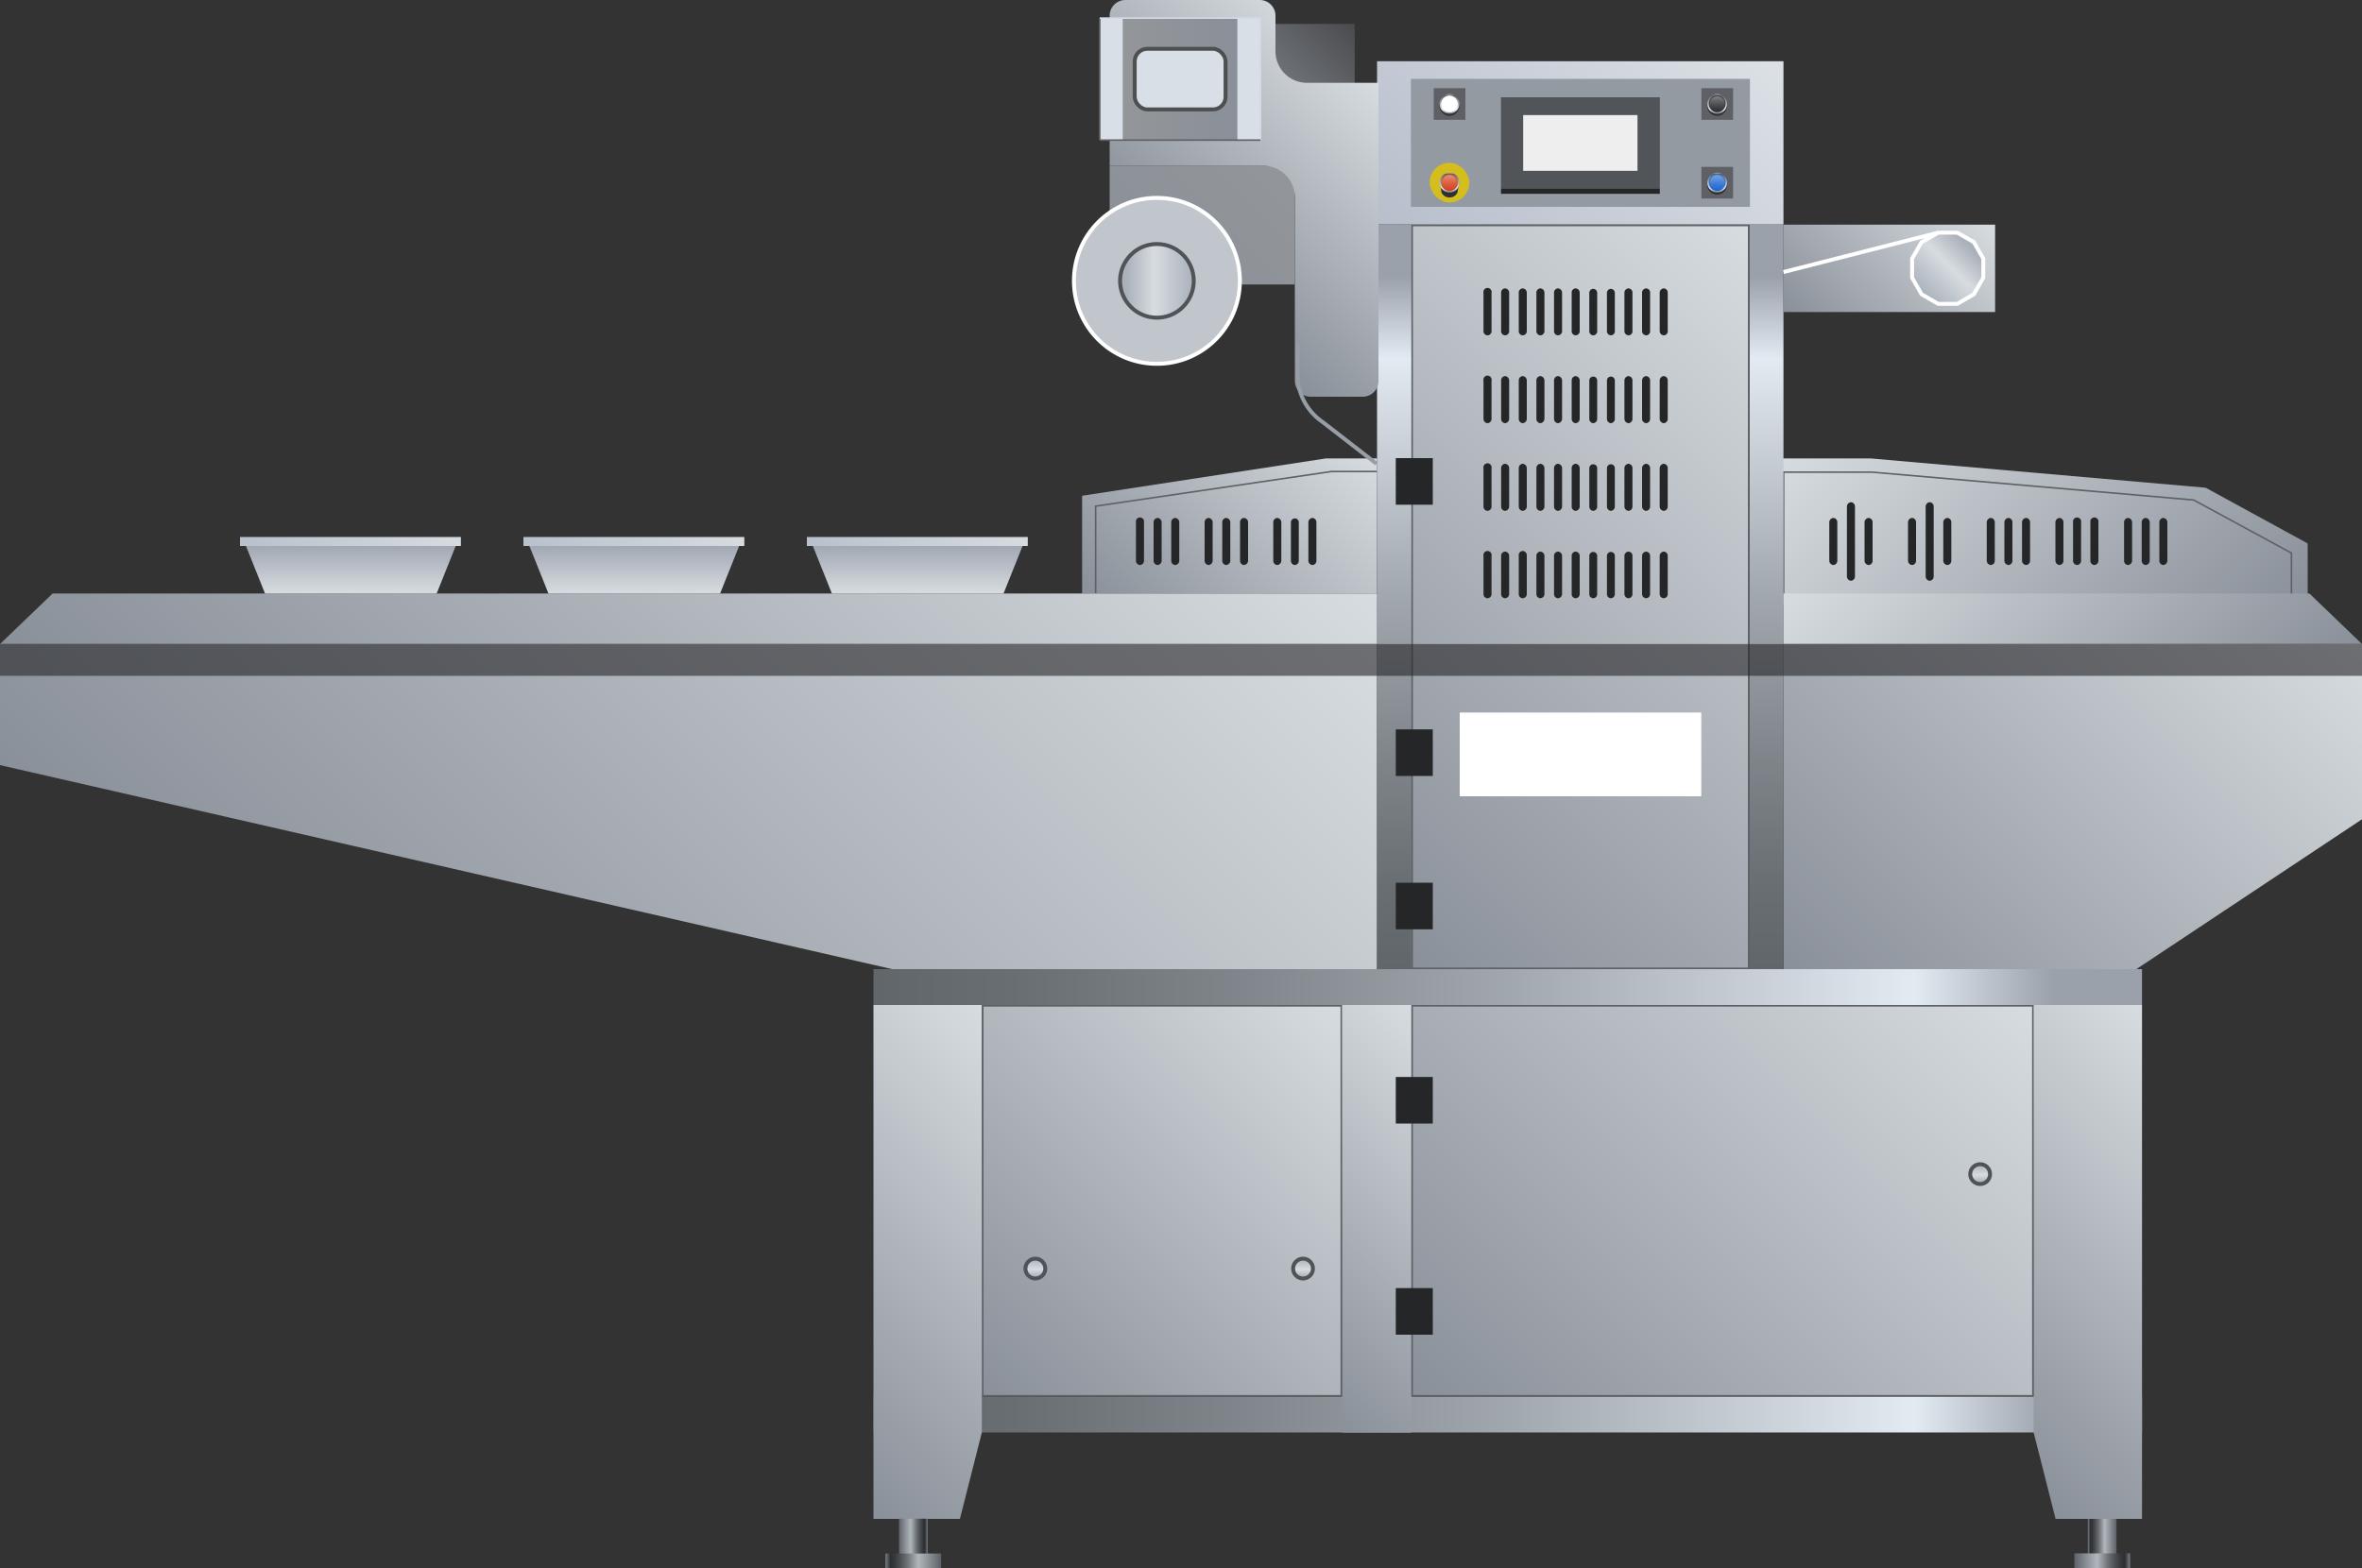 <svg xmlns="http://www.w3.org/2000/svg" xmlns:xlink="http://www.w3.org/1999/xlink" viewBox="0 0 150 99.62"><rect x="0" y="0" width="150" height="99.62" fill="#333333" stroke="none"/><defs><style>.cls-1{fill:url(#未命名的渐变_11);}.cls-2,.cls-54,.cls-57{fill:none;}.cls-2{stroke:#5e6266;}.cls-2,.cls-28,.cls-29,.cls-30,.cls-33,.cls-37,.cls-39,.cls-40,.cls-53,.cls-54,.cls-55,.cls-56,.cls-57,.cls-59,.cls-60{stroke-miterlimit:10;}.cls-2,.cls-33,.cls-37,.cls-39,.cls-40,.cls-54{stroke-width:0.1px;}.cls-3{fill:url(#未命名的渐变_11-2);}.cls-4{fill:url(#未命名的渐变_48);}.cls-5{fill:#949aa2;}.cls-6,.cls-7{fill:#252628;}.cls-6{opacity:0.6;}.cls-19,.cls-39,.cls-8{fill:#fff;}.cls-8{opacity:0.9;}.cls-9{fill:url(#未命名的渐变_5);}.cls-10{fill:url(#未命名的渐变_11-3);}.cls-11{fill:url(#未命名的渐变_30);}.cls-12{fill:url(#未命名的渐变_28);}.cls-13{fill:url(#未命名的渐变_28-2);}.cls-14{fill:url(#未命名的渐变_5-2);}.cls-15{fill:#5e6266;}.cls-16{fill:url(#未命名的渐变_5-3);}.cls-17{fill:url(#未命名的渐变_11-4);}.cls-18{fill:url(#未命名的渐变_5-4);}.cls-20{fill:url(#未命名的渐变_5-5);}.cls-21{fill:url(#未命名的渐变_5-6);}.cls-22{fill:url(#未命名的渐变_11-5);}.cls-23{fill:url(#未命名的渐变_281);}.cls-24{fill:url(#未命名的渐变_281-2);}.cls-25{fill:url(#未命名的渐变_11-6);}.cls-26{fill:url(#未命名的渐变_281-3);}.cls-27{fill:url(#未命名的渐变_281-4);}.cls-28,.cls-29,.cls-30,.cls-56{stroke:#505458;}.cls-28,.cls-29,.cls-30,.cls-53,.cls-55,.cls-56,.cls-57,.cls-59,.cls-60{stroke-width:0.25px;}.cls-28{fill:url(#未命名的渐变_204);}.cls-29{fill:url(#未命名的渐变_204-2);}.cls-30{fill:url(#未命名的渐变_204-3);}.cls-31{fill:#5e6066;}.cls-32,.cls-33{fill:#2f3033;}.cls-33,.cls-37,.cls-39,.cls-40{stroke-linecap:round;}.cls-33{stroke:url(#未命名的渐变_9);}.cls-34{opacity:0.4;}.cls-35{fill:url(#未命名的渐变_328);}.cls-36{fill:#d3be1e;}.cls-37{fill:#d3441e;stroke:url(#未命名的渐变_9-2);}.cls-38{fill:url(#未命名的渐变_328-2);}.cls-39{stroke:url(#未命名的渐变_9-3);}.cls-40{fill:#2068d1;stroke:url(#未命名的渐变_9-4);}.cls-41{fill:url(#未命名的渐变_328-3);}.cls-42{fill:url(#未命名的渐变_56);}.cls-43{fill:url(#未命名的渐变_52);}.cls-44{fill:url(#未命名的渐变_56-2);}.cls-45{fill:url(#未命名的渐变_52-2);}.cls-46{fill:url(#未命名的渐变_56-3);}.cls-47{fill:url(#未命名的渐变_52-3);}.cls-48{fill:url(#未命名的渐变_65);}.cls-49{fill:url(#未命名的渐变_70);}.cls-50{fill:url(#未命名的渐变_5-7);}.cls-51,.cls-53{fill:#d9dfe6;}.cls-52{fill:url(#未命名的渐变_65-2);}.cls-53{stroke:#4e4f51;}.cls-54{stroke:#d2dae6;}.cls-55{fill:#c0c6cc;}.cls-55,.cls-59,.cls-60{stroke:#fff;}.cls-56{fill:url(#未命名的渐变_204-4);}.cls-57{stroke:#989ea6;}.cls-58{fill:url(#未命名的渐变_11-7);}.cls-59{fill:url(#未命名的渐变_204-5);}.cls-60{fill:url(#未命名的渐变_204-6);}</style><linearGradient id="未命名的渐变_11" x1="85.51" y1="27.17" x2="71.85" y2="40.83" gradientUnits="userSpaceOnUse"><stop offset="0" stop-color="#d7dce0"/><stop offset="1" stop-color="#8a9099"/></linearGradient><linearGradient id="未命名的渐变_11-2" x1="123.18" y1="24.26" x2="101.99" y2="45.45" gradientTransform="matrix(-1, 0, 0, 1, 240.98, 0)" xlink:href="#未命名的渐变_11"/><linearGradient id="未命名的渐变_48" x1="109.41" y1="0.03" x2="91.31" y2="18.12" gradientUnits="userSpaceOnUse"><stop offset="0" stop-color="#dce1e6"/><stop offset="1" stop-color="#b7bfcc"/></linearGradient><linearGradient id="未命名的渐变_5" x1="70.75" y1="24.21" x2="23.18" y2="71.78" xlink:href="#未命名的渐变_11"/><linearGradient id="未命名的渐变_11-3" x1="499.46" y1="34.51" x2="528.15" y2="63.2" gradientTransform="matrix(-1, 0, 0, 1, 643.05, 0)" xlink:href="#未命名的渐变_11"/><linearGradient id="未命名的渐变_30" x1="100.36" y1="61.56" x2="100.36" y2="14.27" gradientUnits="userSpaceOnUse"><stop offset="0" stop-color="#61666b"/><stop offset="0.11" stop-color="#696e73"/><stop offset="0.28" stop-color="#7e8489"/><stop offset="0.5" stop-color="#a1a7ae"/><stop offset="0.74" stop-color="#d1d8e0"/><stop offset="0.82" stop-color="#e2eaf2"/><stop offset="0.93" stop-color="#9ba1ab"/></linearGradient><linearGradient id="未命名的渐变_28" x1="55.47" y1="62.7" x2="136.03" y2="62.7" xlink:href="#未命名的渐变_30"/><linearGradient id="未命名的渐变_28-2" x1="55.47" y1="89.86" x2="136.03" y2="89.86" xlink:href="#未命名的渐变_30"/><linearGradient id="未命名的渐变_5-2" x1="85.69" y1="64.35" x2="61.87" y2="88.18" xlink:href="#未命名的渐变_11"/><linearGradient id="未命名的渐变_5-3" x1="125.45" y1="60.19" x2="93.3" y2="92.34" xlink:href="#未命名的渐变_11"/><linearGradient id="未命名的渐变_11-4" x1="95.32" y1="69.53" x2="79.54" y2="85.31" xlink:href="#未命名的渐变_11"/><linearGradient id="未命名的渐变_5-4" x1="117.53" y1="20.73" x2="83.19" y2="55.07" xlink:href="#未命名的渐变_11"/><linearGradient id="未命名的渐变_5-5" x1="67.2" y1="17.44" x2="21.86" y2="62.77" xlink:href="#未命名的渐变_11"/><linearGradient id="未命名的渐变_5-6" x1="586.06" y1="30.12" x2="566.08" y2="50.1" gradientTransform="matrix(-1, 0, 0, 1, 706.9, 0)" xlink:href="#未命名的渐变_11"/><linearGradient id="未命名的渐变_11-5" x1="68.44" y1="69.93" x2="48.68" y2="89.69" xlink:href="#未命名的渐变_11"/><linearGradient id="未命名的渐变_281" x1="-324.09" y1="98.05" x2="-322.26" y2="98.05" gradientTransform="matrix(1, 0, 0, -1, 381.18, 196.1)" gradientUnits="userSpaceOnUse"><stop offset="0" stop-color="#7a8088"/><stop offset="0.09" stop-color="#2d2f33"/><stop offset="0.16" stop-color="#35373b"/><stop offset="0.26" stop-color="#4a4d51"/><stop offset="0.39" stop-color="#6d7176"/><stop offset="0.53" stop-color="#9da3a8"/><stop offset="0.59" stop-color="#b0b7bc"/><stop offset="0.93" stop-color="#6d7177"/><stop offset="1" stop-color="#5c6067"/></linearGradient><linearGradient id="未命名的渐变_281-2" x1="56.23" y1="99.15" x2="59.77" y2="99.15" gradientTransform="matrix(1, 0, 0, 1, 0, 0)" xlink:href="#未命名的渐变_281"/><linearGradient id="未命名的渐变_11-6" x1="480.27" y1="70.28" x2="499.33" y2="89.34" gradientTransform="matrix(-1, 0, 0, 1, 622.74, 0)" xlink:href="#未命名的渐变_11"/><linearGradient id="未命名的渐变_281-3" x1="-755.32" y1="98.05" x2="-753.5" y2="98.05" gradientTransform="translate(887.91)" xlink:href="#未命名的渐变_281"/><linearGradient id="未命名的渐变_281-4" x1="487.47" y1="99.15" x2="491.01" y2="99.15" gradientTransform="matrix(1, 0, 0, -1, -355.74, 198.3)" xlink:href="#未命名的渐变_281"/><linearGradient id="未命名的渐变_204" x1="125.75" y1="-1180.12" x2="125.75" y2="-1178.86" gradientTransform="matrix(1, 0, 0, -1, 0, -1104.91)" gradientUnits="userSpaceOnUse"><stop offset="0" stop-color="#9ba1ab"/><stop offset="0" stop-color="#abb1ba"/><stop offset="0.09" stop-color="#abb1ba"/><stop offset="0.46" stop-color="#d7dce0"/><stop offset="1" stop-color="#a9b1bb"/></linearGradient><linearGradient id="未命名的渐变_204-2" x1="65.75" y1="-1186.12" x2="65.75" y2="-1184.86" xlink:href="#未命名的渐变_204"/><linearGradient id="未命名的渐变_204-3" x1="82.75" y1="-1186.12" x2="82.75" y2="-1184.86" xlink:href="#未命名的渐变_204"/><linearGradient id="未命名的渐变_9" x1="109.05" y1="7.23" x2="109.05" y2="5.98" gradientUnits="userSpaceOnUse"><stop offset="0" stop-color="#767b82"/><stop offset="0.07" stop-color="#9ba1ab"/><stop offset="0.22" stop-color="#e2eaf2"/><stop offset="0.94" stop-color="#5d6166"/><stop offset="1" stop-color="#a9b1bb"/></linearGradient><linearGradient id="未命名的渐变_328" x1="109.05" y1="7.1" x2="109.05" y2="6.11" gradientUnits="userSpaceOnUse"><stop offset="0" stop-color="#fff" stop-opacity="0"/><stop offset="0.09" stop-color="#fff" stop-opacity="0.04"/><stop offset="0.24" stop-color="#fff" stop-opacity="0.16"/><stop offset="0.44" stop-color="#fff" stop-opacity="0.36"/><stop offset="0.69" stop-color="#fff" stop-opacity="0.62"/><stop offset="0.97" stop-color="#fff" stop-opacity="0.96"/><stop offset="1" stop-color="#fff"/></linearGradient><linearGradient id="未命名的渐变_9-2" x1="92.05" y1="12.23" x2="92.05" y2="10.98" xlink:href="#未命名的渐变_9"/><linearGradient id="未命名的渐变_328-2" x1="92.05" y1="12.1" x2="92.05" y2="11.11" xlink:href="#未命名的渐变_328"/><linearGradient id="未命名的渐变_9-3" x1="92.05" y1="7.23" x2="92.05" y2="5.98" xlink:href="#未命名的渐变_9"/><linearGradient id="未命名的渐变_9-4" x1="109.05" y1="12.23" x2="109.05" y2="10.98" xlink:href="#未命名的渐变_9"/><linearGradient id="未命名的渐变_328-3" x1="109.05" y1="12.1" x2="109.05" y2="11.11" xlink:href="#未命名的渐变_328"/><linearGradient id="未命名的渐变_56" x1="58.28" y1="37.7" x2="58.28" y2="34.68" gradientUnits="userSpaceOnUse"><stop offset="0" stop-color="#d7dce0"/><stop offset="1" stop-color="#a1a8b3"/></linearGradient><linearGradient id="未命名的渐变_52" x1="61.9" y1="30.74" x2="54.6" y2="38.04" gradientUnits="userSpaceOnUse"><stop offset="0" stop-color="#d7dce0"/><stop offset="1" stop-color="#b8c0cc"/></linearGradient><linearGradient id="未命名的渐变_56-2" x1="40.28" y1="37.7" x2="40.28" y2="34.68" xlink:href="#未命名的渐变_56"/><linearGradient id="未命名的渐变_52-2" x1="43.9" y1="30.74" x2="36.6" y2="38.04" xlink:href="#未命名的渐变_52"/><linearGradient id="未命名的渐变_56-3" x1="22.28" y1="37.7" x2="22.28" y2="34.68" xlink:href="#未命名的渐变_56"/><linearGradient id="未命名的渐变_52-3" x1="25.9" y1="30.74" x2="18.6" y2="38.04" xlink:href="#未命名的渐变_52"/><linearGradient id="未命名的渐变_65" x1="81.18" y1="9.48" x2="71.53" y2="19.12" gradientUnits="userSpaceOnUse"><stop offset="0" stop-color="#939699"/><stop offset="1" stop-color="#8a9099"/></linearGradient><linearGradient id="未命名的渐变_70" x1="86.03" y1="1.52" x2="79.01" y2="8.53" gradientUnits="userSpaceOnUse"><stop offset="0" stop-color="#4a4b4d"/><stop offset="1" stop-color="#8a9099"/></linearGradient><linearGradient id="未命名的渐变_5-7" x1="86.94" y1="4.67" x2="74.61" y2="17" xlink:href="#未命名的渐变_11"/><linearGradient id="未命名的渐变_65-2" x1="71.31" y1="5.02" x2="78.58" y2="5.02" gradientTransform="translate(149.89 10.05) rotate(-180)" xlink:href="#未命名的渐变_65"/><linearGradient id="未命名的渐变_204-4" x1="71.12" y1="17.84" x2="75.81" y2="17.84" gradientTransform="matrix(1, 0, 0, 1, 0, 0)" xlink:href="#未命名的渐变_204"/><linearGradient id="未命名的渐变_11-7" x1="124.73" y1="12.29" x2="115.24" y2="21.78" xlink:href="#未命名的渐变_11"/><linearGradient id="未命名的渐变_204-5" x1="125.35" y1="15.38" x2="122.04" y2="18.69" gradientTransform="matrix(1, 0, 0, 1, 0, 0)" xlink:href="#未命名的渐变_204"/><linearGradient id="未命名的渐变_204-6" x1="121.26" y1="12.95" x2="115.09" y2="19.11" gradientTransform="matrix(1, 0, 0, 1, 0, 0)" xlink:href="#未命名的渐变_204"/></defs><title>Tray sealer(托盘封口机)</title><g id="图层_2" data-name="图层 2"><g id="图层_6" data-name="图层 6"><g id="Tray_sealer_托盘封口机_" data-name="Tray sealer(托盘封口机)"><polygon class="cls-1" points="87.45 37.7 68.72 37.7 68.72 31.49 84.2 29.12 87.45 29.12 87.45 37.7"/><polygon class="cls-2" points="87.7 37.89 69.58 37.89 69.58 32.15 84.55 29.95 87.7 29.95 87.7 37.89"/><polygon class="cls-3" points="112.95 37.89 146.55 37.89 146.55 34.52 140.07 30.98 118.79 29.12 112.95 29.12 112.95 37.89"/><polygon class="cls-2" points="113.27 38.35 145.52 38.35 145.52 35.13 139.31 31.76 118.87 29.99 113.27 29.99 113.27 38.35"/><rect class="cls-4" x="87.45" y="3.89" width="25.81" height="10.37"/><rect class="cls-5" x="89.6" y="5.01" width="21.53" height="8.13"/><rect class="cls-6" x="95.32" y="6.18" width="10.09" height="5.79"/><rect class="cls-7" x="95.32" y="11.97" width="10.09" height="0.34"/><rect class="cls-8" x="96.73" y="7.31" width="7.26" height="3.54"/><polygon class="cls-9" points="87.45 61.56 56.66 61.56 0 48.6 0 40.91 87.45 40.91 87.45 61.56"/><polygon class="cls-10" points="113.26 61.56 135.67 61.56 150 52.04 150 40.91 113.26 40.91 113.26 61.56"/><rect class="cls-11" x="87.45" y="14.27" width="25.81" height="47.29"/><rect class="cls-12" x="55.47" y="61.56" width="80.56" height="2.28"/><rect class="cls-13" x="55.47" y="88.71" width="80.56" height="2.28"/><polygon class="cls-14" points="62.35 88.66 62.41 63.84 85.23 63.89 85.18 88.66 62.35 88.66"/><path class="cls-15" d="M85.13,63.94V88.61H62.46V63.94H85.13m.1-.1H62.36V88.71H85.23V63.84Z"/><polygon class="cls-16" points="89.63 88.66 89.68 63.84 129.15 63.89 129.1 88.66 89.63 88.66"/><path class="cls-15" d="M129.05,63.94V88.61H89.73V63.94h39.32m.1-.1H89.63V88.71h39.52V63.84Z"/><rect class="cls-17" x="85.23" y="63.84" width="4.4" height="27.16"/><polygon class="cls-18" points="89.63 61.51 89.68 14.27 111.12 14.31 111.07 61.51 89.63 61.51"/><path class="cls-15" d="M111,14.37V61.46H89.73V14.37H111m.1-.1H89.63V61.56h21.49V14.27Z"/><rect class="cls-19" x="92.7" y="45.26" width="15.34" height="5.32"/><polygon class="cls-20" points="87.45 40.91 0 40.91 3.34 37.7 87.45 37.7 87.45 40.91"/><polygon class="cls-21" points="113.26 40.91 150 40.91 146.66 37.7 113.26 37.7 113.26 40.91"/><rect class="cls-6" y="40.91" width="150" height="2.02"/><path class="cls-7" d="M94.46,21.3a.26.26,0,0,1-.25-.27V18.6a.26.26,0,1,1,.51,0V21A.26.26,0,0,1,94.46,21.3Z"/><path class="cls-7" d="M95.58,21.3a.26.26,0,0,1-.25-.27V18.6a.26.26,0,0,1,.25-.28.27.27,0,0,1,.26.28V21A.27.27,0,0,1,95.58,21.3Z"/><path class="cls-7" d="M96.7,21.3a.26.26,0,0,1-.25-.27V18.6a.26.26,0,0,1,.25-.28.27.27,0,0,1,.26.28V21A.27.27,0,0,1,96.7,21.3Z"/><path class="cls-7" d="M97.82,21.3a.26.26,0,0,1-.25-.27V18.6a.26.26,0,0,1,.25-.28.27.27,0,0,1,.26.28V21A.27.27,0,0,1,97.82,21.3Z"/><path class="cls-7" d="M98.94,21.3a.26.26,0,0,1-.25-.27V18.6a.26.26,0,0,1,.25-.28.27.27,0,0,1,.26.28V21A.27.27,0,0,1,98.94,21.3Z"/><path class="cls-7" d="M100.06,21.3a.26.26,0,0,1-.25-.27V18.6a.26.26,0,0,1,.25-.28.27.27,0,0,1,.26.28V21A.27.27,0,0,1,100.06,21.3Z"/><path class="cls-7" d="M101.18,21.3a.26.26,0,0,1-.25-.27V18.6a.25.25,0,1,1,.5,0V21A.26.26,0,0,1,101.18,21.3Z"/><path class="cls-7" d="M102.3,21.3a.26.26,0,0,1-.25-.27V18.6a.25.25,0,1,1,.5,0V21A.26.26,0,0,1,102.3,21.3Z"/><path class="cls-7" d="M103.42,21.3a.27.27,0,0,1-.26-.27V18.6a.27.27,0,0,1,.26-.28.26.26,0,0,1,.25.28V21A.26.26,0,0,1,103.42,21.3Z"/><path class="cls-7" d="M104.54,21.3a.27.27,0,0,1-.26-.27V18.6a.27.27,0,0,1,.26-.28.26.26,0,0,1,.25.28V21A.26.26,0,0,1,104.54,21.3Z"/><path class="cls-7" d="M105.66,21.3a.27.27,0,0,1-.26-.27V18.6a.27.27,0,0,1,.26-.28.26.26,0,0,1,.25.28V21A.26.26,0,0,1,105.66,21.3Z"/><path class="cls-7" d="M94.46,26.88a.27.27,0,0,1-.25-.28V24.17a.26.26,0,1,1,.51,0V26.6A.27.27,0,0,1,94.46,26.88Z"/><path class="cls-7" d="M95.58,26.88a.27.27,0,0,1-.25-.28V24.17a.27.27,0,0,1,.25-.28.28.28,0,0,1,.26.28V26.6A.28.28,0,0,1,95.58,26.88Z"/><path class="cls-7" d="M96.7,26.88a.27.27,0,0,1-.25-.28V24.17a.27.27,0,0,1,.25-.28.28.28,0,0,1,.26.28V26.6A.28.28,0,0,1,96.7,26.88Z"/><path class="cls-7" d="M97.82,26.88a.27.27,0,0,1-.25-.28V24.17a.27.27,0,0,1,.25-.28.28.28,0,0,1,.26.28V26.6A.28.28,0,0,1,97.82,26.88Z"/><path class="cls-7" d="M98.94,26.88a.27.27,0,0,1-.25-.28V24.17a.27.27,0,0,1,.25-.28.28.28,0,0,1,.26.28V26.6A.28.28,0,0,1,98.94,26.88Z"/><path class="cls-7" d="M100.06,26.88a.27.27,0,0,1-.25-.28V24.17a.27.27,0,0,1,.25-.28.28.28,0,0,1,.26.28V26.6A.28.28,0,0,1,100.06,26.88Z"/><path class="cls-7" d="M101.18,26.88a.27.27,0,0,1-.25-.28V24.17a.25.25,0,1,1,.5,0V26.6A.27.27,0,0,1,101.18,26.88Z"/><path class="cls-7" d="M102.3,26.88a.27.27,0,0,1-.25-.28V24.17a.25.25,0,1,1,.5,0V26.6A.27.27,0,0,1,102.3,26.88Z"/><path class="cls-7" d="M103.42,26.88a.28.28,0,0,1-.26-.28V24.17a.28.28,0,0,1,.26-.28.27.27,0,0,1,.25.28V26.6A.27.27,0,0,1,103.42,26.88Z"/><path class="cls-7" d="M104.54,26.88a.28.28,0,0,1-.26-.28V24.17a.28.28,0,0,1,.26-.28.27.27,0,0,1,.25.28V26.6A.27.27,0,0,1,104.54,26.88Z"/><path class="cls-7" d="M105.66,26.88a.28.28,0,0,1-.26-.28V24.17a.28.28,0,0,1,.26-.28.27.27,0,0,1,.25.28V26.6A.27.27,0,0,1,105.66,26.88Z"/><path class="cls-7" d="M94.46,32.45a.27.27,0,0,1-.25-.28V29.74a.26.26,0,1,1,.51,0v2.43A.27.27,0,0,1,94.46,32.45Z"/><path class="cls-7" d="M95.58,32.45a.27.27,0,0,1-.25-.28V29.74a.27.27,0,0,1,.25-.28.28.28,0,0,1,.26.28v2.43A.28.28,0,0,1,95.58,32.45Z"/><path class="cls-7" d="M96.7,32.45a.27.27,0,0,1-.25-.28V29.74a.27.27,0,0,1,.25-.28.28.28,0,0,1,.26.28v2.43A.28.28,0,0,1,96.7,32.45Z"/><path class="cls-7" d="M97.82,32.45a.27.27,0,0,1-.25-.28V29.74a.27.27,0,0,1,.25-.28.28.28,0,0,1,.26.28v2.43A.28.28,0,0,1,97.82,32.45Z"/><path class="cls-7" d="M98.94,32.45a.27.27,0,0,1-.25-.28V29.74a.27.27,0,0,1,.25-.28.28.28,0,0,1,.26.28v2.43A.28.28,0,0,1,98.94,32.45Z"/><path class="cls-7" d="M100.06,32.45a.27.27,0,0,1-.25-.28V29.74a.27.27,0,0,1,.25-.28.28.28,0,0,1,.26.28v2.43A.28.28,0,0,1,100.06,32.45Z"/><path class="cls-7" d="M101.18,32.45a.27.27,0,0,1-.25-.28V29.74a.25.25,0,1,1,.5,0v2.43A.27.27,0,0,1,101.18,32.45Z"/><path class="cls-7" d="M102.3,32.45a.27.27,0,0,1-.25-.28V29.74a.25.25,0,1,1,.5,0v2.43A.27.27,0,0,1,102.3,32.45Z"/><path class="cls-7" d="M103.42,32.45a.28.28,0,0,1-.26-.28V29.74a.28.28,0,0,1,.26-.28.27.27,0,0,1,.25.28v2.43A.27.27,0,0,1,103.42,32.45Z"/><path class="cls-7" d="M104.54,32.45a.28.28,0,0,1-.26-.28V29.74a.28.28,0,0,1,.26-.28.27.27,0,0,1,.25.28v2.43A.27.27,0,0,1,104.54,32.45Z"/><path class="cls-7" d="M105.66,32.45a.28.28,0,0,1-.26-.28V29.74a.28.28,0,0,1,.26-.28.27.27,0,0,1,.25.28v2.43A.27.27,0,0,1,105.66,32.45Z"/><path class="cls-7" d="M94.46,38a.26.26,0,0,1-.25-.28V35.31a.26.26,0,1,1,.51,0v2.43A.26.26,0,0,1,94.46,38Z"/><path class="cls-7" d="M95.58,38a.26.26,0,0,1-.25-.28V35.31a.26.26,0,0,1,.25-.27.27.27,0,0,1,.26.27v2.43A.27.27,0,0,1,95.58,38Z"/><path class="cls-7" d="M96.7,38a.26.26,0,0,1-.25-.28V35.31A.26.26,0,0,1,96.7,35a.27.27,0,0,1,.26.27v2.43A.27.27,0,0,1,96.7,38Z"/><path class="cls-7" d="M97.82,38a.26.26,0,0,1-.25-.28V35.31a.26.26,0,0,1,.25-.27.27.27,0,0,1,.26.27v2.43A.27.27,0,0,1,97.82,38Z"/><path class="cls-7" d="M98.94,38a.26.26,0,0,1-.25-.28V35.31a.26.26,0,0,1,.25-.27.27.27,0,0,1,.26.27v2.43A.27.27,0,0,1,98.94,38Z"/><path class="cls-7" d="M100.06,38a.26.26,0,0,1-.25-.28V35.31a.26.26,0,0,1,.25-.27.27.27,0,0,1,.26.27v2.43A.27.27,0,0,1,100.06,38Z"/><path class="cls-7" d="M101.18,38a.26.26,0,0,1-.25-.28V35.31a.25.25,0,1,1,.5,0v2.43A.26.26,0,0,1,101.18,38Z"/><path class="cls-7" d="M102.3,38a.26.26,0,0,1-.25-.28V35.31a.25.25,0,1,1,.5,0v2.43A.26.26,0,0,1,102.3,38Z"/><path class="cls-7" d="M103.42,38a.27.27,0,0,1-.26-.28V35.31a.27.27,0,0,1,.26-.27.26.26,0,0,1,.25.27v2.43A.26.26,0,0,1,103.42,38Z"/><path class="cls-7" d="M104.54,38a.27.27,0,0,1-.26-.28V35.31a.27.27,0,0,1,.26-.27.26.26,0,0,1,.25.27v2.43A.26.26,0,0,1,104.54,38Z"/><path class="cls-7" d="M105.66,38a.27.27,0,0,1-.26-.28V35.31a.27.27,0,0,1,.26-.27.26.26,0,0,1,.25.27v2.43A.26.26,0,0,1,105.66,38Z"/><path class="cls-7" d="M72.39,35.89a.27.27,0,0,1-.25-.28V33.18a.26.26,0,1,1,.51,0v2.43A.27.27,0,0,1,72.39,35.89Z"/><path class="cls-7" d="M73.51,35.89a.27.27,0,0,1-.25-.28V33.18a.27.27,0,0,1,.25-.28.28.28,0,0,1,.26.28v2.43A.28.28,0,0,1,73.51,35.89Z"/><path class="cls-7" d="M74.63,35.89a.27.27,0,0,1-.25-.28V33.18a.27.27,0,0,1,.25-.28.28.28,0,0,1,.26.28v2.43A.28.28,0,0,1,74.63,35.89Z"/><path class="cls-7" d="M76.75,35.89a.27.27,0,0,1-.25-.28V33.18a.27.27,0,0,1,.25-.28.28.28,0,0,1,.26.28v2.43A.28.28,0,0,1,76.75,35.89Z"/><path class="cls-7" d="M77.87,35.89a.27.27,0,0,1-.25-.28V33.18a.27.27,0,0,1,.25-.28.28.28,0,0,1,.26.28v2.43A.28.28,0,0,1,77.87,35.89Z"/><path class="cls-7" d="M79,35.89a.27.27,0,0,1-.25-.28V33.18A.27.27,0,0,1,79,32.9a.28.28,0,0,1,.26.28v2.43A.28.28,0,0,1,79,35.89Z"/><path class="cls-7" d="M81.11,35.89a.27.27,0,0,1-.25-.28V33.18a.27.27,0,0,1,.25-.28.28.28,0,0,1,.26.28v2.43A.28.28,0,0,1,81.11,35.89Z"/><path class="cls-7" d="M82.23,35.89a.27.27,0,0,1-.25-.28V33.18a.25.25,0,1,1,.5,0v2.43A.27.27,0,0,1,82.23,35.89Z"/><path class="cls-7" d="M83.35,35.89a.28.28,0,0,1-.26-.28V33.18a.28.28,0,0,1,.26-.28.27.27,0,0,1,.25.28v2.43A.27.27,0,0,1,83.35,35.89Z"/><path class="cls-7" d="M137.38,35.89a.28.28,0,0,0,.26-.28V33.18a.28.28,0,0,0-.26-.28.27.27,0,0,0-.25.28v2.43A.27.27,0,0,0,137.38,35.89Z"/><path class="cls-7" d="M136.26,35.89a.28.28,0,0,0,.26-.28V33.18a.28.28,0,0,0-.26-.28.27.27,0,0,0-.25.28v2.43A.27.27,0,0,0,136.26,35.89Z"/><path class="cls-7" d="M135.14,35.89a.28.28,0,0,0,.26-.28V33.18a.28.28,0,0,0-.26-.28.27.27,0,0,0-.25.28v2.43A.27.27,0,0,0,135.14,35.89Z"/><path class="cls-7" d="M133,35.89a.27.27,0,0,0,.26-.28V33.18a.26.26,0,1,0-.51,0v2.43A.27.27,0,0,0,133,35.89Z"/><path class="cls-7" d="M131.91,35.89a.27.27,0,0,0,.25-.28V33.18a.26.26,0,1,0-.51,0v2.43A.27.27,0,0,0,131.91,35.89Z"/><path class="cls-7" d="M130.79,35.89a.27.27,0,0,0,.25-.28V33.18a.27.27,0,0,0-.25-.28.28.28,0,0,0-.26.28v2.43A.28.28,0,0,0,130.79,35.89Z"/><path class="cls-7" d="M128.67,35.89a.27.27,0,0,0,.25-.28V33.18a.27.27,0,0,0-.25-.28.28.28,0,0,0-.26.28v2.43A.28.28,0,0,0,128.67,35.89Z"/><path class="cls-7" d="M127.55,35.89a.27.27,0,0,0,.25-.28V33.18a.27.27,0,0,0-.25-.28.28.28,0,0,0-.26.28v2.43A.28.28,0,0,0,127.55,35.89Z"/><path class="cls-7" d="M126.43,35.89a.27.27,0,0,0,.25-.28V33.18a.27.27,0,0,0-.25-.28.28.28,0,0,0-.26.28v2.43A.28.28,0,0,0,126.43,35.89Z"/><path class="cls-7" d="M123.67,35.89a.27.27,0,0,0,.25-.28V33.18a.27.27,0,0,0-.25-.28.28.28,0,0,0-.26.28v2.43A.28.28,0,0,0,123.67,35.89Z"/><path class="cls-7" d="M122.55,36.89a.27.27,0,0,0,.25-.28V32.18a.27.27,0,0,0-.25-.28.28.28,0,0,0-.26.28v4.43A.28.28,0,0,0,122.55,36.89Z"/><path class="cls-7" d="M121.43,35.89a.27.27,0,0,0,.25-.28V33.18a.27.27,0,0,0-.25-.28.28.28,0,0,0-.26.28v2.43A.28.28,0,0,0,121.43,35.89Z"/><path class="cls-7" d="M118.67,35.89a.27.27,0,0,0,.25-.28V33.18a.27.27,0,0,0-.25-.28.28.28,0,0,0-.26.28v2.43A.28.28,0,0,0,118.67,35.89Z"/><path class="cls-7" d="M117.55,36.89a.27.27,0,0,0,.25-.28V32.18a.27.27,0,0,0-.25-.28.28.28,0,0,0-.26.28v4.43A.28.28,0,0,0,117.55,36.89Z"/><path class="cls-7" d="M116.43,35.89a.27.27,0,0,0,.25-.28V33.18a.27.27,0,0,0-.25-.28.28.28,0,0,0-.26.28v2.43A.28.28,0,0,0,116.43,35.89Z"/><polygon class="cls-22" points="60.96 96.48 55.47 96.48 55.47 63.84 62.35 63.84 62.35 88.71 62.35 91 60.96 96.48"/><rect class="cls-23" x="57.09" y="96.48" width="1.82" height="3.15" transform="translate(116 196.1) rotate(-180)"/><rect class="cls-24" x="56.23" y="98.68" width="3.54" height="0.95"/><polygon class="cls-25" points="130.54 96.48 136.03 96.48 136.03 63.84 129.15 63.84 129.15 88.71 129.15 91 130.54 96.48"/><rect class="cls-26" x="132.59" y="96.48" width="1.82" height="3.15"/><rect class="cls-27" x="131.73" y="98.68" width="3.54" height="0.95" transform="translate(267 198.3) rotate(-180)"/><rect class="cls-7" x="88.64" y="68.41" width="2.35" height="2.96"/><rect class="cls-7" x="88.64" y="46.33" width="2.35" height="2.96"/><rect class="cls-7" x="88.64" y="29.1" width="2.35" height="2.96"/><rect class="cls-7" x="88.64" y="56.07" width="2.35" height="2.96"/><rect class="cls-7" x="88.64" y="81.82" width="2.35" height="2.96"/><circle class="cls-28" cx="125.75" cy="74.58" r="0.63"/><circle class="cls-29" cx="65.75" cy="80.58" r="0.63"/><circle class="cls-30" cx="82.75" cy="80.58" r="0.63"/><rect class="cls-31" x="108.05" y="5.6" width="2.01" height="2.01"/><circle class="cls-32" cx="109.05" cy="6.72" r="0.64"/><circle class="cls-33" cx="109.05" cy="6.6" r="0.58"/><g class="cls-34"><circle class="cls-35" cx="109.05" cy="6.6" r="0.49"/></g><rect class="cls-36" x="90.79" y="10.34" width="2.52" height="2.52" rx="1.26"/><path class="cls-32" d="M91.44,11.6l.11.64a.54.54,0,0,0,.5.3.53.53,0,0,0,.5-.3l.12-.64Z"/><circle class="cls-37" cx="92.05" cy="11.6" r="0.58"/><g class="cls-34"><circle class="cls-38" cx="92.05" cy="11.6" r="0.49"/></g><rect class="cls-31" x="91.05" y="5.6" width="2.01" height="2.01"/><circle class="cls-32" cx="92.05" cy="6.72" r="0.64"/><circle class="cls-39" cx="92.05" cy="6.6" r="0.58"/><rect class="cls-31" x="108.05" y="10.6" width="2.01" height="2.01"/><circle class="cls-32" cx="109.05" cy="11.72" r="0.64"/><circle class="cls-40" cx="109.05" cy="11.6" r="0.58"/><g class="cls-34"><circle class="cls-41" cx="109.05" cy="11.6" r="0.49"/></g><polygon class="cls-42" points="63.73 37.7 52.83 37.7 51.62 34.68 64.94 34.68 63.73 37.7"/><rect class="cls-43" x="51.24" y="34.11" width="14.03" height="0.57"/><polygon class="cls-44" points="45.73 37.7 34.83 37.7 33.62 34.68 46.94 34.68 45.73 37.7"/><rect class="cls-45" x="33.24" y="34.11" width="14.03" height="0.57"/><polygon class="cls-46" points="27.73 37.7 16.83 37.7 15.62 34.68 28.94 34.68 27.73 37.7"/><rect class="cls-47" x="15.24" y="34.11" width="14.03" height="0.57"/><rect class="cls-48" x="70.47" y="10.53" width="11.75" height="7.54"/><rect class="cls-49" x="79.01" y="1.52" width="7.02" height="7.02"/><path class="cls-50" d="M81,3.26V1a1,1,0,0,0-1-1H71.47a1,1,0,0,0-1,1v9.53h9.76a2,2,0,0,1,2,2V24.2a1,1,0,0,0,1,1h3.31a1,1,0,0,0,1-1V5.26H83A2,2,0,0,1,81,3.26Z"/><rect class="cls-51" x="69.84" y="1.15" width="10.21" height="7.75" transform="translate(149.89 10.05) rotate(180)"/><rect class="cls-52" x="71.31" y="1.15" width="7.28" height="7.75" transform="translate(149.89 10.05) rotate(180)"/><rect class="cls-53" x="72.06" y="3.1" width="5.77" height="3.85" rx="0.8" transform="translate(149.89 10.05) rotate(180)"/><line class="cls-54" x1="80.05" y1="8.9" x2="80.05" y2="1.15"/><line class="cls-2" x1="69.84" y1="1.15" x2="69.84" y2="8.9"/><line class="cls-54" x1="69.84" y1="1.15" x2="80.05" y2="1.15"/><line class="cls-2" x1="80.05" y1="8.9" x2="69.84" y2="8.9"/><circle class="cls-55" cx="73.47" cy="17.84" r="5.27"/><circle class="cls-56" cx="73.47" cy="17.84" r="2.34"/><path class="cls-57" d="M82.4,21.82v2.1A3.67,3.67,0,0,0,84,26.81l3.42,2.65"/><rect class="cls-58" x="113.26" y="14.27" width="13.44" height="5.55"/><polygon class="cls-59" points="124.3 14.78 123.08 14.78 122.03 15.38 121.43 16.43 121.43 17.64 122.03 18.69 123.08 19.3 124.3 19.3 125.35 18.69 125.95 17.64 125.95 16.43 125.35 15.38 124.3 14.78"/><line class="cls-60" x1="113.26" y1="17.28" x2="123.08" y2="14.78"/></g></g></g></svg>